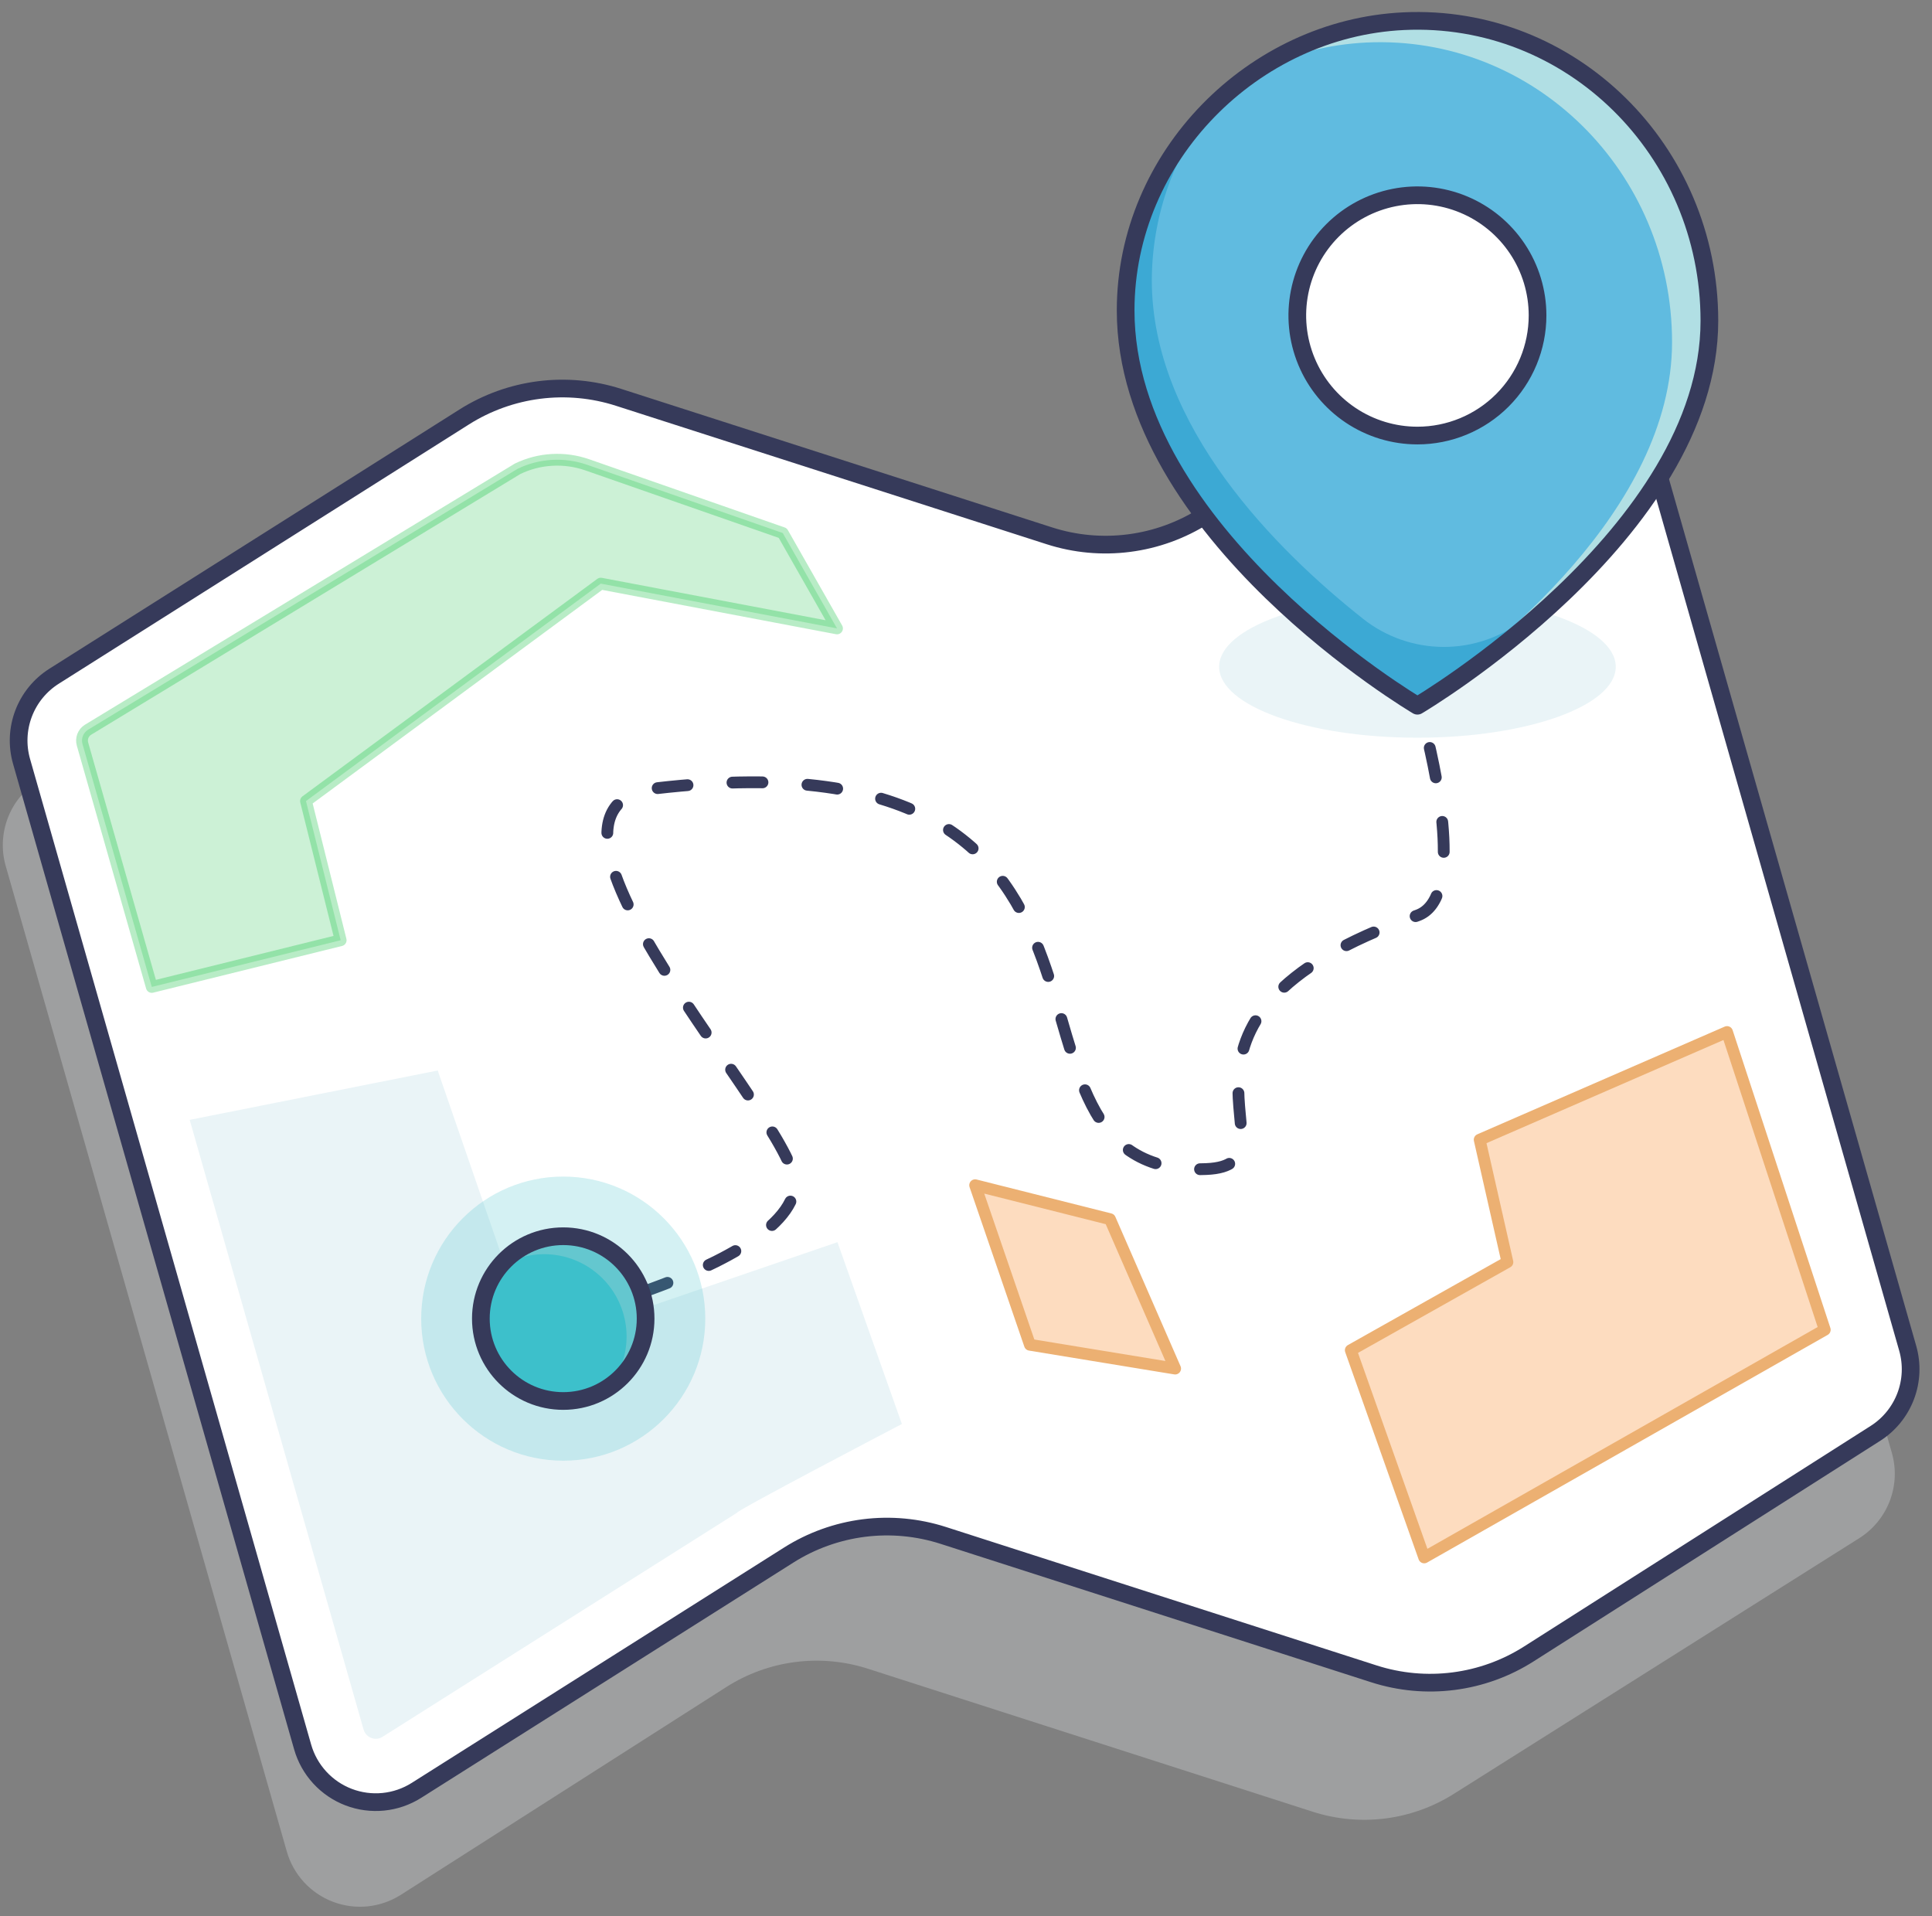 <svg width="121" height="120" viewBox="0 0 121 120" fill="none" xmlns="http://www.w3.org/2000/svg">
<rect x="0" y="0" width="121" height="120" fill="#808080" stroke="none"/>
<g clip-path="url(#clip0_289_2779)">
<path opacity="0.4" d="M116.464 96.311L91.046 112.339C89.747 113.159 88.282 113.684 86.758 113.877C85.233 114.069 83.684 113.926 82.221 113.456L54.36 104.5C52.888 104.026 51.329 103.884 49.795 104.082C48.261 104.28 46.79 104.815 45.486 105.647L25.089 118.668C24.463 119.063 23.753 119.307 23.017 119.381C22.28 119.454 21.537 119.355 20.845 119.091C20.154 118.827 19.533 118.405 19.033 117.86C18.532 117.314 18.166 116.659 17.963 115.948L0.358 54.23C0.076 53.24 0.122 52.186 0.489 51.225C0.856 50.263 1.525 49.446 2.394 48.897L28.083 32.662C29.507 31.762 31.111 31.185 32.783 30.973C34.454 30.761 36.151 30.918 37.755 31.433L64.728 40.103C66.337 40.621 68.041 40.777 69.718 40.562C71.395 40.346 73.004 39.764 74.431 38.856L93.746 26.564C94.372 26.166 95.082 25.919 95.82 25.844C96.558 25.768 97.303 25.866 97.996 26.13C98.689 26.393 99.311 26.815 99.813 27.361C100.314 27.907 100.682 28.563 100.885 29.276L118.487 90.985C118.769 91.972 118.724 93.024 118.359 93.984C117.995 94.943 117.33 95.759 116.464 96.311Z" fill="#CCCDCF"/>
<path d="M117.456 89.761L95.751 103.572C94.325 104.48 92.716 105.063 91.039 105.278C89.362 105.494 87.658 105.337 86.048 104.82L59.074 96.15C57.47 95.635 55.773 95.477 54.101 95.689C52.43 95.902 50.825 96.478 49.401 97.378L26.08 112.118C25.454 112.513 24.745 112.758 24.008 112.831C23.271 112.904 22.528 112.805 21.836 112.541C21.145 112.277 20.524 111.856 20.024 111.31C19.524 110.764 19.157 110.11 18.954 109.398L1.35 47.68C1.067 46.691 1.113 45.636 1.48 44.675C1.847 43.713 2.516 42.897 3.386 42.347L29.073 26.111C30.497 25.211 32.101 24.635 33.772 24.422C35.444 24.21 37.141 24.367 38.745 24.883L65.719 33.553C67.329 34.071 69.033 34.227 70.71 34.011C72.387 33.796 73.996 33.213 75.422 32.305L94.738 20.014C95.364 19.616 96.074 19.369 96.811 19.294C97.549 19.218 98.294 19.316 98.987 19.58C99.681 19.843 100.303 20.265 100.804 20.811C101.306 21.357 101.673 22.013 101.877 22.726L119.479 84.434C119.76 85.422 119.716 86.474 119.351 87.433C118.986 88.393 118.322 89.21 117.456 89.761Z" fill="white"/>
<path d="M56.485 89.173L52.45 77.787L33.377 84.316L27.414 67.037L11.88 70.128L22.771 108.309C22.819 108.476 22.921 108.623 23.06 108.728C23.199 108.832 23.369 108.888 23.543 108.888C23.691 108.887 23.835 108.843 23.959 108.762L46.131 94.749C46.035 94.636 56.485 89.173 56.485 89.173Z" fill="#EAF4F7"/>
<path d="M117.456 89.761L95.751 103.572C94.325 104.48 92.716 105.063 91.039 105.278C89.362 105.494 87.658 105.337 86.048 104.82L59.074 96.15C57.47 95.635 55.773 95.477 54.101 95.689C52.43 95.902 50.825 96.478 49.401 97.378L26.08 112.118C25.454 112.513 24.745 112.758 24.008 112.831C23.271 112.904 22.528 112.805 21.836 112.541C21.145 112.277 20.524 111.856 20.024 111.31C19.524 110.764 19.157 110.11 18.954 109.398L1.35 47.68C1.067 46.691 1.113 45.636 1.48 44.675C1.847 43.713 2.516 42.897 3.386 42.347L29.073 26.111C30.497 25.211 32.101 24.635 33.772 24.422C35.444 24.21 37.141 24.367 38.745 24.883L65.719 33.553C67.329 34.071 69.033 34.227 70.71 34.011C72.387 33.796 73.996 33.213 75.422 32.305L94.738 20.014C95.364 19.616 96.074 19.369 96.811 19.294C97.549 19.218 98.294 19.316 98.987 19.58C99.681 19.843 100.303 20.265 100.804 20.811C101.306 21.357 101.673 22.013 101.877 22.726L119.479 84.434C119.76 85.422 119.716 86.474 119.351 87.433C118.986 88.393 118.322 89.21 117.456 89.761Z" stroke="#363A5A" stroke-width="1.108" stroke-miterlimit="10"/>
<path d="M36.467 82.094C36.467 82.094 36.798 82.008 37.355 81.845" stroke="#363A5A" stroke-width="0.738" stroke-linecap="round" stroke-linejoin="round"/>
<path d="M40.038 80.986C43.958 79.622 49.71 77.12 49.779 74.16C49.871 70.228 30.815 50.557 41.06 49.368C75.263 45.398 59.938 73.845 75.537 73.209C82.127 72.941 69.94 63.88 88.769 57.331C91.56 56.36 90.174 49.261 89.237 45.55" stroke="#363A5A" stroke-width="0.738" stroke-linecap="round" stroke-linejoin="round" stroke-dasharray="1.88 2.82"/>
<path d="M88.875 44.188C88.719 43.631 88.616 43.302 88.616 43.302" stroke="#363A5A" stroke-width="0.738" stroke-linecap="round" stroke-linejoin="round"/>
<path opacity="0.22" d="M35.275 91.471C40.188 91.471 44.171 87.488 44.171 82.575C44.171 77.662 40.188 73.679 35.275 73.679C30.362 73.679 26.379 77.662 26.379 82.575C26.379 87.488 30.362 91.471 35.275 91.471Z" fill="#3DC0CB"/>
<path d="M35.275 87.733C38.124 87.733 40.434 85.423 40.434 82.574C40.434 79.725 38.124 77.415 35.275 77.415C32.426 77.415 30.116 79.725 30.116 82.574C30.116 85.423 32.426 87.733 35.275 87.733Z" fill="#3DC0CB"/>
<path d="M35.275 77.415C34.484 77.415 33.704 77.597 32.994 77.946C32.285 78.296 31.666 78.805 31.185 79.432C32.199 78.743 33.425 78.437 34.644 78.57C35.863 78.704 36.995 79.267 37.836 80.159C38.678 81.051 39.174 82.213 39.236 83.438C39.297 84.663 38.921 85.869 38.173 86.841C39.086 86.222 39.776 85.325 40.142 84.284C40.507 83.244 40.53 82.113 40.206 81.058C39.881 80.004 39.227 79.081 38.34 78.425C37.453 77.77 36.379 77.416 35.275 77.415H35.275Z" fill="#64C7CF"/>
<path d="M35.275 87.733C38.124 87.733 40.434 85.423 40.434 82.574C40.434 79.725 38.124 77.415 35.275 77.415C32.426 77.415 30.116 79.725 30.116 82.574C30.116 85.423 32.426 87.733 35.275 87.733Z" stroke="#363A5A" stroke-width="1.108" stroke-miterlimit="10"/>
<path d="M37.626 36.548L52.422 39.352L49.024 33.38L36.779 29.108C36.07 28.861 35.32 28.756 34.571 28.799C33.822 28.841 33.089 29.031 32.414 29.358L5.506 45.702C5.361 45.794 5.25 45.931 5.189 46.09C5.128 46.251 5.12 46.426 5.166 46.591L9.506 61.804L21.336 58.879L19.164 50.164L37.626 36.548Z" fill="#00BA34" fill-opacity="0.2" stroke="#00BA34" stroke-opacity="0.28" stroke-width="0.738" stroke-linecap="round" stroke-linejoin="round"/>
<path d="M61.073 74.221L69.516 76.347L73.598 85.703L64.503 84.212L61.073 74.221Z" fill="#FDDCBF" stroke="#ECB072" stroke-width="0.738" stroke-linecap="round" stroke-linejoin="round"/>
<path d="M88.774 46.197C81.915 46.197 76.355 44.208 76.355 41.754C76.355 39.3 81.915 37.31 88.774 37.31C95.633 37.31 101.193 39.3 101.193 41.754C101.193 44.208 95.632 46.197 88.774 46.197Z" fill="#EAF4F7"/>
<path d="M92.671 71.371L108.163 64.627L114.284 83.273L89.197 97.529L84.599 84.552L94.408 79.035L92.671 71.371Z" fill="#FDDCBF" stroke="#ECB072" stroke-width="0.738" stroke-linecap="round" stroke-linejoin="round"/>
<path d="M107.058 20.09C107.058 9.42 98.397 0.828 87.904 1.327C78.508 1.774 70.498 9.778 70.498 19.44C70.498 33.417 88.773 44.194 88.773 44.194C88.773 44.194 107.058 33.417 107.058 20.09Z" fill="#60BBE0"/>
<path d="M95.448 38.786C94.006 39.91 92.23 40.518 90.402 40.512C88.574 40.505 86.802 39.886 85.369 38.752C79.96 34.469 72.137 26.693 72.137 17.549C72.151 13.666 73.435 9.895 75.794 6.811C72.55 10.087 70.498 14.551 70.498 19.441C70.498 33.417 88.773 44.195 88.773 44.195C88.773 44.195 96.226 39.801 101.615 33.156C99.713 35.194 97.65 37.077 95.448 38.786Z" fill="#3CA9D4"/>
<path d="M87.905 1.327C84.61 1.497 81.425 2.564 78.693 4.414C80.844 3.377 83.182 2.781 85.567 2.663C96.06 2.165 104.72 10.756 104.72 21.426C104.72 31.876 93.48 40.757 88.625 44.106C88.72 44.164 88.773 44.195 88.773 44.195C88.773 44.195 107.058 33.417 107.058 20.09C107.058 9.42 98.398 0.828 87.905 1.327Z" fill="#B1DFE4"/>
<path d="M88.773 27.275C87.285 27.275 85.83 26.834 84.593 26.007C83.356 25.18 82.391 24.006 81.822 22.631C81.252 21.256 81.103 19.743 81.394 18.284C81.684 16.825 82.4 15.484 83.453 14.432C84.505 13.38 85.845 12.663 87.305 12.373C88.764 12.082 90.277 12.232 91.651 12.801C93.026 13.37 94.201 14.335 95.028 15.572C95.855 16.809 96.296 18.264 96.296 19.752C96.296 21.747 95.503 23.66 94.092 25.071C92.681 26.482 90.768 27.275 88.773 27.275Z" fill="white"/>
<path d="M88.773 27.275C87.285 27.275 85.83 26.834 84.593 26.007C83.356 25.18 82.391 24.006 81.822 22.631C81.252 21.256 81.103 19.743 81.394 18.284C81.684 16.825 82.4 15.484 83.453 14.432C84.505 13.38 85.845 12.663 87.305 12.373C88.764 12.082 90.277 12.232 91.651 12.801C93.026 13.37 94.201 14.335 95.028 15.572C95.855 16.809 96.296 18.264 96.296 19.752C96.296 21.747 95.503 23.66 94.092 25.071C92.681 26.482 90.768 27.275 88.773 27.275Z" stroke="#363A5A" stroke-width="1.108" stroke-miterlimit="10"/>
<path d="M107.058 20.09C107.058 9.42 98.397 0.828 87.904 1.327C78.508 1.774 70.498 9.778 70.498 19.44C70.498 33.417 88.773 44.194 88.773 44.194C88.773 44.194 107.058 33.417 107.058 20.09Z" stroke="#363A5A" stroke-width="1.108" stroke-linecap="round" stroke-linejoin="round"/>
</g>
<defs>
<clipPath id="clip0_289_2779">
<rect width="121" height="120" fill="white"/>
</clipPath>
</defs>
</svg>
